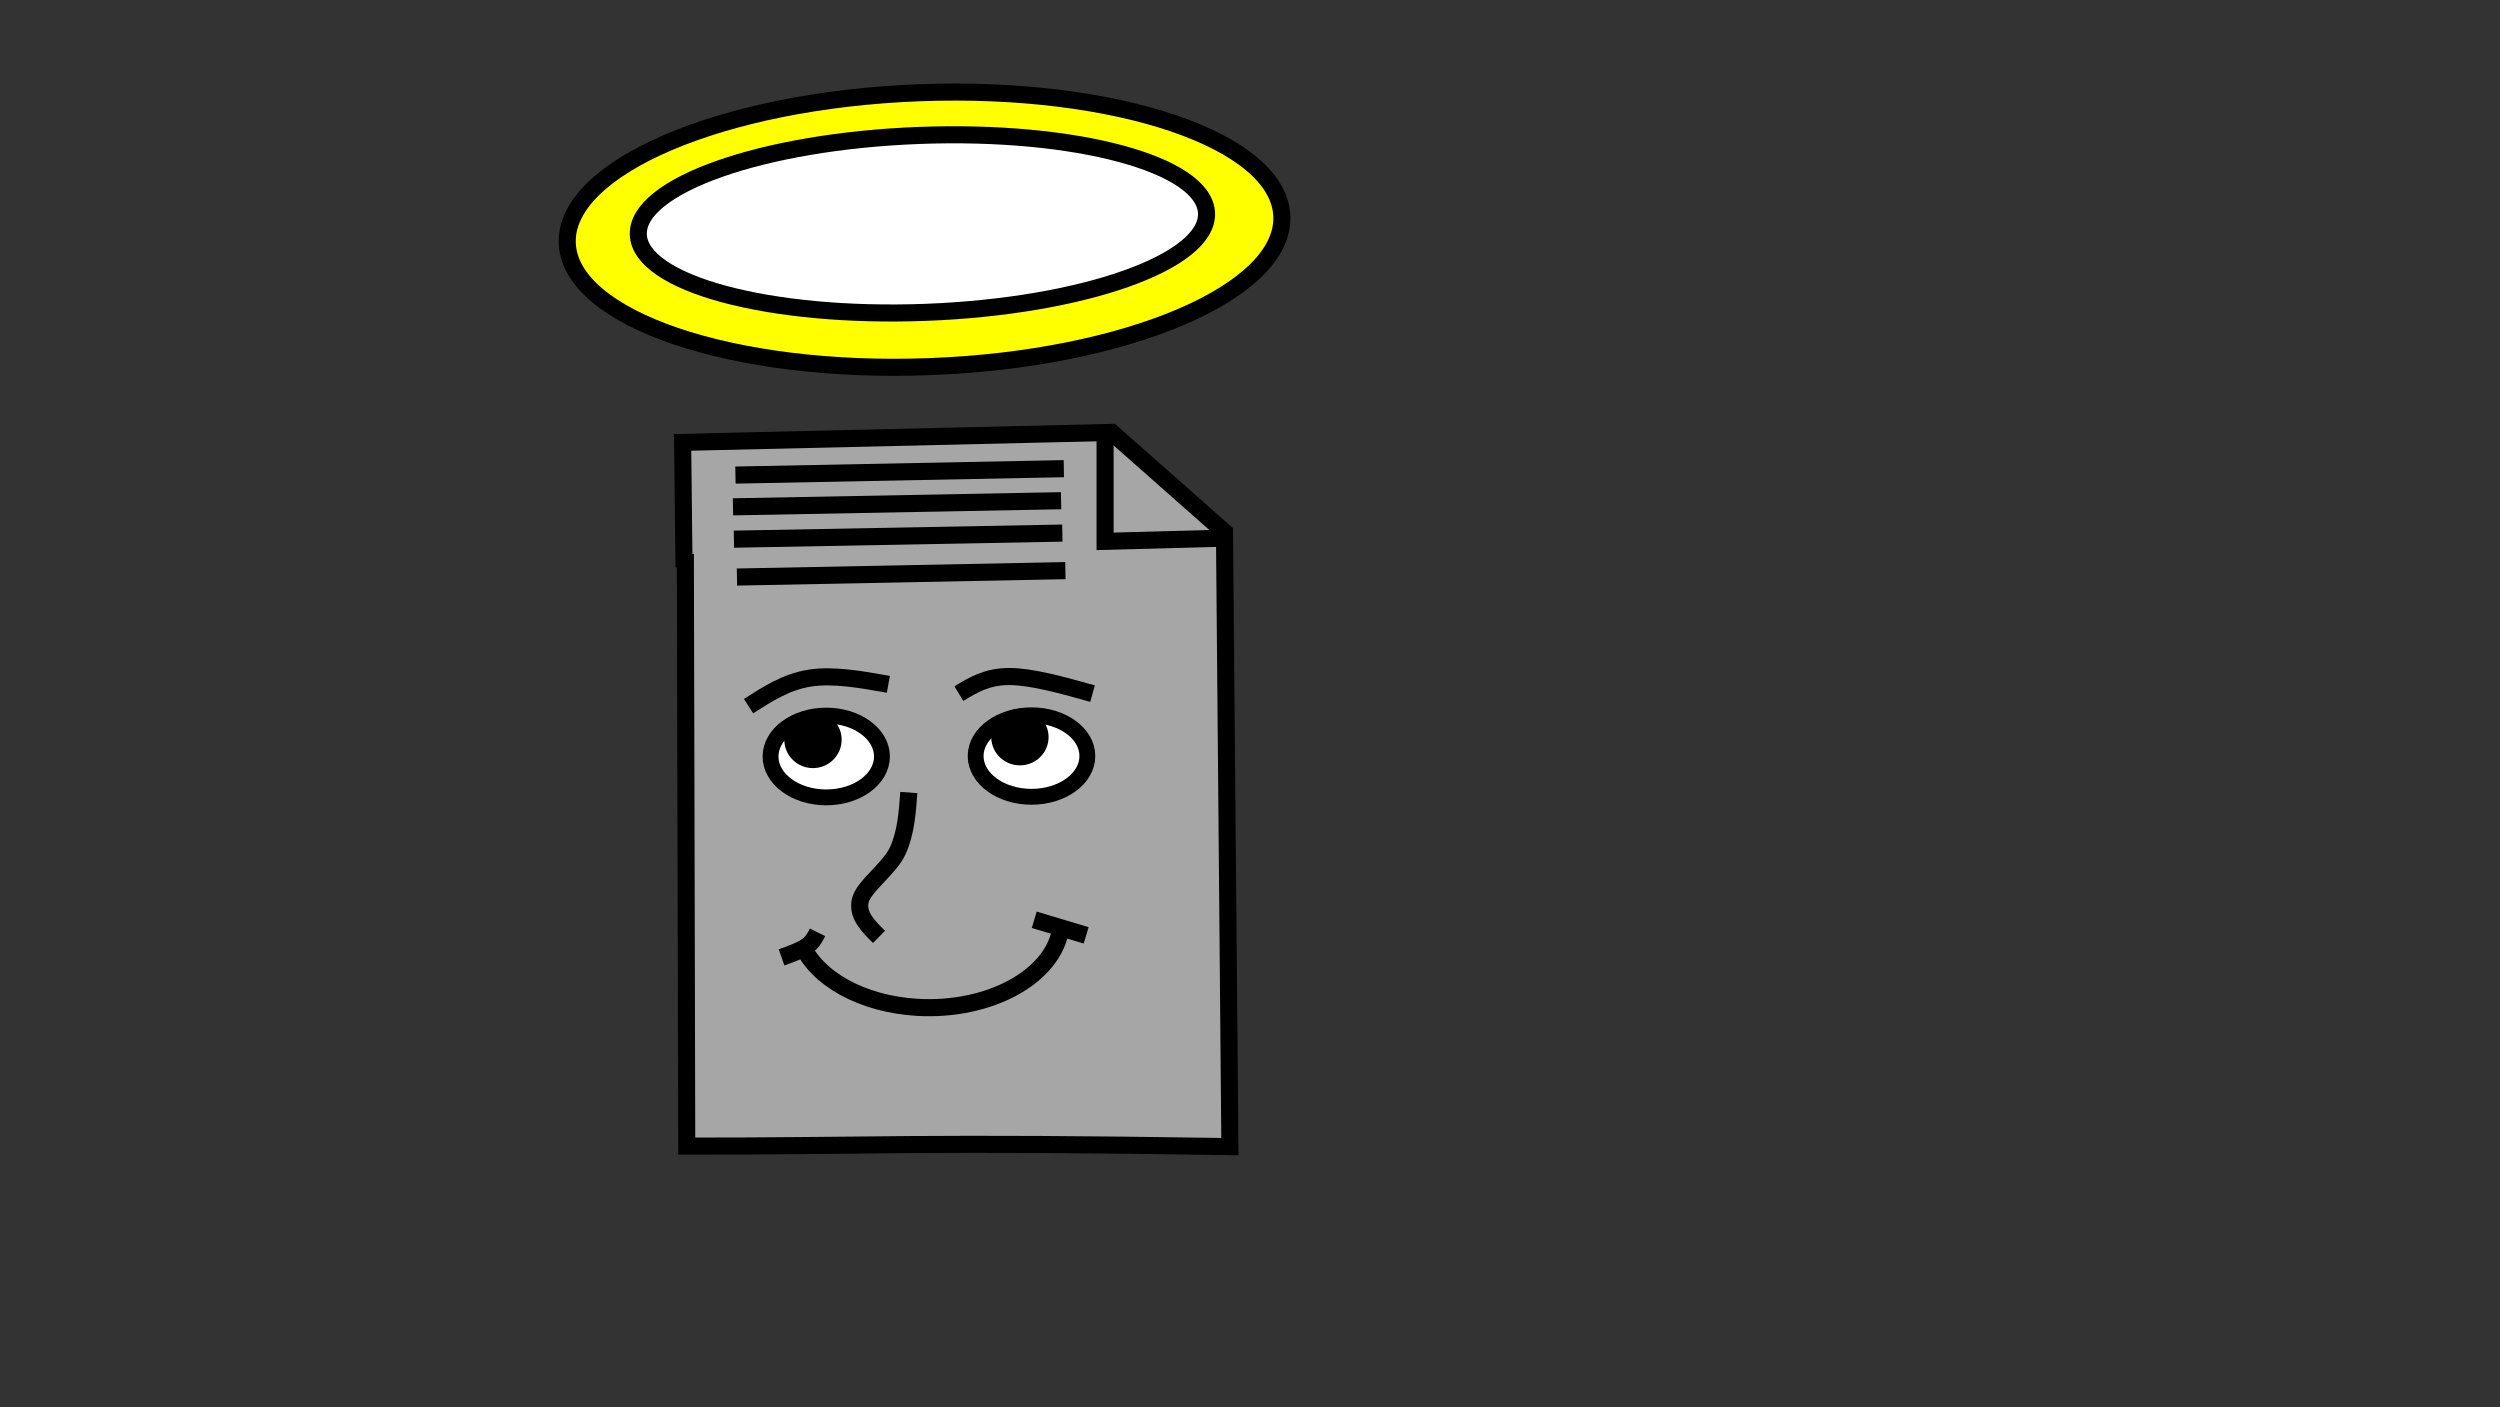 <?xml version="1.0" encoding="UTF-8" standalone="no"?>
<svg
   xmlns:dc="http://purl.org/dc/elements/1.1/"
   xmlns:cc="http://creativecommons.org/ns#"
   xmlns:rdf="http://www.w3.org/1999/02/22-rdf-syntax-ns#"
   xmlns:svg="http://www.w3.org/2000/svg"
   xmlns="http://www.w3.org/2000/svg"
   xmlns:sodipodi="http://sodipodi.sourceforge.net/DTD/sodipodi-0.dtd"
   xmlns:inkscape="http://www.inkscape.org/namespaces/inkscape"
   version="1.0"
   width="337.77mm"
   height="190.15mm"
   id="svg2"
   inkscape:version="0.48.4 r9939"
   sodipodi:docname="happy_file.svg">
  <rect width="100%" height="100%" fill="#333333" stroke="none"/>
  <sodipodi:namedview
     pagecolor="#ffffff"
     bordercolor="#666666"
     borderopacity="1"
     objecttolerance="10"
     gridtolerance="10"
     guidetolerance="10"
     inkscape:pageopacity="0"
     inkscape:pageshadow="2"
     inkscape:window-width="1920"
     inkscape:window-height="1017"
     id="namedview63"
     showgrid="false"
     inkscape:zoom="1.062814"
     inkscape:cx="598.41138"
     inkscape:cy="336.87991"
     inkscape:window-x="-4"
     inkscape:window-y="-4"
     inkscape:window-maximized="1"
     inkscape:current-layer="svg2" />
  <defs
     id="defs4">
    <clipPath
       clipPathUnits="userSpaceOnUse"
       id="clipEmfPath1">
      <rect
         x="0"
         y="0"
         width="1196.983"
         height="673.303"
         id="rect7" />
    </clipPath>
  </defs>
  <g
     id="g3231">
    <path
       style="fill:#ffff00;fill-opacity:1;fill-rule:evenodd;stroke:none"
       d="M 289.67,124.187 C 288.211,85.584 368.708,51.171 469.479,47.356 c 100.771,-3.778 183.625,24.426 185.083,63.066 1.459,38.603 -79.038,73.016 -179.809,76.794 -100.771,3.815 -183.625,-24.389 -185.083,-63.029"
       id="path13"
       inkscape:connector-curvature="0" />
    <path
       style="fill:none;stroke:#000000;stroke-width:8.716px;stroke-linecap:butt;stroke-linejoin:miter;stroke-miterlimit:4;stroke-opacity:1;stroke-dasharray:none"
       d="M 289.67,124.187 C 288.211,85.584 368.708,51.171 469.479,47.356 c 100.771,-3.778 183.625,24.426 185.083,63.066 1.459,38.603 -79.038,73.016 -179.809,76.794 -100.771,3.815 -183.625,-24.389 -185.083,-63.029"
       id="path15"
       inkscape:connector-curvature="0" />
    <path
       style="fill:#ffffff;fill-opacity:1;fill-rule:evenodd;stroke:none"
       d="m 325.953,119.81 c -0.935,-24.95 63.253,-47.617 143.376,-50.647 80.123,-3.03 145.845,14.738 146.78,39.687 0.935,24.95 -63.253,47.617 -143.376,50.647 -80.123,3.03 -145.845,-14.738 -146.78,-39.687"
       id="path17"
       inkscape:connector-curvature="0" />
    <path
       style="fill:none;stroke:#000000;stroke-width:8.716px;stroke-linecap:butt;stroke-linejoin:miter;stroke-miterlimit:4;stroke-opacity:1;stroke-dasharray:none"
       d="m 325.953,119.81 c -0.935,-24.95 63.253,-47.617 143.376,-50.647 80.123,-3.03 145.845,14.738 146.78,39.687 0.935,24.95 -63.253,47.617 -143.376,50.647 -80.123,3.03 -145.845,-14.738 -146.78,-39.687"
       id="path19"
       inkscape:connector-curvature="0" />
    <path
       style="fill:#a6a6a6;fill-opacity:1;fill-rule:evenodd;stroke:none"
       d="m 349.968,282.825 c 0.262,100.808 0.486,201.617 0.711,302.425 92.467,0.075 119.736,-2.244 277.363,0.262 l -2.768,-313.871 -57.567,-50.834 -219.123,5.087 0.711,63.814"
       id="path21"
       inkscape:connector-curvature="0" />
    <path
       style="fill:none;stroke:#000000;stroke-width:8.716px;stroke-linecap:butt;stroke-linejoin:miter;stroke-miterlimit:4;stroke-opacity:1;stroke-dasharray:none"
       d="m 349.968,282.825 c 0.262,100.808 0.486,201.617 0.711,302.425 92.467,0.075 119.736,-2.244 277.363,0.262 l -2.768,-313.871 -57.567,-50.834 -219.123,5.087 0.711,63.814"
       id="path23"
       inkscape:connector-curvature="0" />
    <path
       style="fill:#ffffff;fill-opacity:1;fill-rule:evenodd;stroke:none"
       d="m 393.471,386.307 c 0,-11.54 12.737,-20.891 28.447,-20.891 15.71,0 28.447,9.351 28.447,20.891 0,11.54 -12.737,20.872 -28.447,20.872 -15.71,0 -28.447,-9.333 -28.447,-20.872"
       id="path25"
       inkscape:connector-curvature="0" />
    <path
       style="fill:none;stroke:#000000;stroke-width:8.098px;stroke-linecap:butt;stroke-linejoin:miter;stroke-miterlimit:4;stroke-opacity:1;stroke-dasharray:none"
       d="m 393.471,386.307 c 0,-11.54 12.737,-20.891 28.447,-20.891 15.71,0 28.447,9.351 28.447,20.891 0,11.54 -12.737,20.872 -28.447,20.872 -15.71,0 -28.447,-9.333 -28.447,-20.872"
       id="path27"
       inkscape:connector-curvature="0" />
    <path
       style="fill:#ffffff;fill-opacity:1;fill-rule:evenodd;stroke:none"
       d="m 498.207,386.064 c 0,-11.484 12.774,-20.798 28.522,-20.798 15.748,0 28.522,9.314 28.522,20.798 0,11.502 -12.774,20.816 -28.522,20.816 -15.748,0 -28.522,-9.314 -28.522,-20.816"
       id="path29"
       inkscape:connector-curvature="0" />
    <path
       style="fill:none;stroke:#000000;stroke-width:8.098px;stroke-linecap:butt;stroke-linejoin:miter;stroke-miterlimit:4;stroke-opacity:1;stroke-dasharray:none"
       d="m 498.207,386.064 c 0,-11.484 12.774,-20.798 28.522,-20.798 15.748,0 28.522,9.314 28.522,20.798 0,11.502 -12.774,20.816 -28.522,20.816 -15.748,0 -28.522,-9.314 -28.522,-20.816"
       id="path31"
       inkscape:connector-curvature="0" />
    <path
       style="fill:#000000;fill-opacity:1;fill-rule:evenodd;stroke:none"
       d="m 404.543,377.723 c 0,-5.76 4.751,-10.436 10.586,-10.436 5.854,0 10.605,4.676 10.605,10.436 0,5.779 -4.751,10.455 -10.605,10.455 -5.835,0 -10.586,-4.676 -10.586,-10.455"
       id="path33"
       inkscape:connector-curvature="0" />
    <path
       style="fill:none;stroke:#000000;stroke-width:8.098px;stroke-linecap:butt;stroke-linejoin:miter;stroke-miterlimit:4;stroke-opacity:1;stroke-dasharray:none"
       d="m 404.543,377.723 c 0,-5.76 4.751,-10.436 10.586,-10.436 5.854,0 10.605,4.676 10.605,10.436 0,5.779 -4.751,10.455 -10.605,10.455 -5.835,0 -10.586,-4.676 -10.586,-10.455"
       id="path35"
       inkscape:connector-curvature="0" />
    <path
       style="fill:#000000;fill-opacity:1;fill-rule:evenodd;stroke:none"
       d="m 510.214,376.414 c 0,-5.723 4.751,-10.38 10.586,-10.38 5.854,0 10.605,4.657 10.605,10.38 0,5.723 -4.751,10.361 -10.605,10.361 -5.835,0 -10.586,-4.638 -10.586,-10.361"
       id="path37"
       inkscape:connector-curvature="0" />
    <path
       style="fill:none;stroke:#000000;stroke-width:8.098px;stroke-linecap:butt;stroke-linejoin:miter;stroke-miterlimit:4;stroke-opacity:1;stroke-dasharray:none"
       d="m 510.214,376.414 c 0,-5.723 4.751,-10.38 10.586,-10.38 5.854,0 10.605,4.657 10.605,10.38 0,5.723 -4.751,10.361 -10.605,10.361 -5.835,0 -10.586,-4.638 -10.586,-10.361"
       id="path39"
       inkscape:connector-curvature="0" />
    <path
       style="fill:none;stroke:#000000;stroke-width:8.734px;stroke-linecap:butt;stroke-linejoin:miter;stroke-miterlimit:4;stroke-opacity:1;stroke-dasharray:none"
       d="m 541.728,473.743 c -3.367,24.688 -36.265,42.886 -73.465,40.641 -27.923,-1.665 -51.377,-14.588 -58.989,-32.487"
       id="path41"
       inkscape:connector-curvature="0" />
    <path
       style="fill:none;stroke:#000000;stroke-width:8.734px;stroke-linecap:butt;stroke-linejoin:miter;stroke-miterlimit:4;stroke-opacity:1;stroke-dasharray:none"
       d="m 382.249,360.591 c 9.688,-6.228 19.376,-12.475 31.29,-14.326 11.895,-1.852 25.997,0.673 40.099,3.179"
       id="path43"
       inkscape:connector-curvature="0" />
    <path
       style="fill:none;stroke:#000000;stroke-width:8.734px;stroke-linecap:butt;stroke-linejoin:miter;stroke-miterlimit:4;stroke-opacity:1;stroke-dasharray:none"
       d="m 489.641,354.195 c 7.163,-4.358 14.326,-8.734 25.698,-8.734 11.371,0 26.97,4.376 42.568,8.734"
       id="path45"
       inkscape:connector-curvature="0" />
    <path
       style="fill:none;stroke:#000000;stroke-width:8.734px;stroke-linecap:butt;stroke-linejoin:miter;stroke-miterlimit:4;stroke-opacity:1;stroke-dasharray:none"
       d="m 464.074,404.692 c -0.729,10.212 -1.459,20.442 -5.592,29.644 -4.152,9.221 -17.618,18.31 -19.227,25.642 -1.59,7.35 4.002,12.886 9.613,18.441"
       id="path47"
       inkscape:connector-curvature="0" />
    <path
       style="fill:none;stroke:#000000;stroke-width:8.734px;stroke-linecap:butt;stroke-linejoin:miter;stroke-miterlimit:4;stroke-opacity:1;stroke-dasharray:none"
       d="m 528.131,469.685 26.502,7.949"
       id="path49"
       inkscape:connector-curvature="0" />
    <path
       style="fill:none;stroke:#000000;stroke-width:8.734px;stroke-linecap:butt;stroke-linejoin:miter;stroke-miterlimit:4;stroke-opacity:1;stroke-dasharray:none"
       d="m 417.466,476.081 c -1.253,2.525 -2.525,5.05 -5.592,7.182 -3.067,2.132 -7.93,3.871 -12.793,5.592"
       id="path51"
       inkscape:connector-curvature="0" />
    <path
       style="fill:none;stroke:#000000;stroke-width:8.716px;stroke-linecap:butt;stroke-linejoin:miter;stroke-miterlimit:4;stroke-opacity:1;stroke-dasharray:none"
       d="m 564.303,222.826 c 0,18.142 0,35.461 0,53.602 l 60.148,-1.608"
       id="path53"
       inkscape:connector-curvature="0" />
    <path
       style="fill:none;stroke:#000000;stroke-width:8.734px;stroke-linecap:butt;stroke-linejoin:miter;stroke-miterlimit:4;stroke-opacity:1;stroke-dasharray:none"
       d="m 374.3,258.81 167.54,-3.123"
       id="path55"
       inkscape:connector-curvature="0" />
    <path
       style="fill:none;stroke:#000000;stroke-width:8.734px;stroke-linecap:butt;stroke-linejoin:miter;stroke-miterlimit:4;stroke-opacity:1;stroke-dasharray:none"
       d="m 374.768,275.325 167.708,-3.105"
       id="path57"
       inkscape:connector-curvature="0" />
    <path
       style="fill:none;stroke:#000000;stroke-width:8.734px;stroke-linecap:butt;stroke-linejoin:miter;stroke-miterlimit:4;stroke-opacity:1;stroke-dasharray:none"
       d="m 376.32,294.663 167.709,-3.273"
       id="path59"
       inkscape:connector-curvature="0" />
    <path
       style="fill:none;stroke:#000000;stroke-width:8.734px;stroke-linecap:butt;stroke-linejoin:miter;stroke-miterlimit:4;stroke-opacity:1;stroke-dasharray:none"
       d="m 375.553,242.595 167.69,-3.273"
       id="path61"
       inkscape:connector-curvature="0" />
  </g>
</svg>
